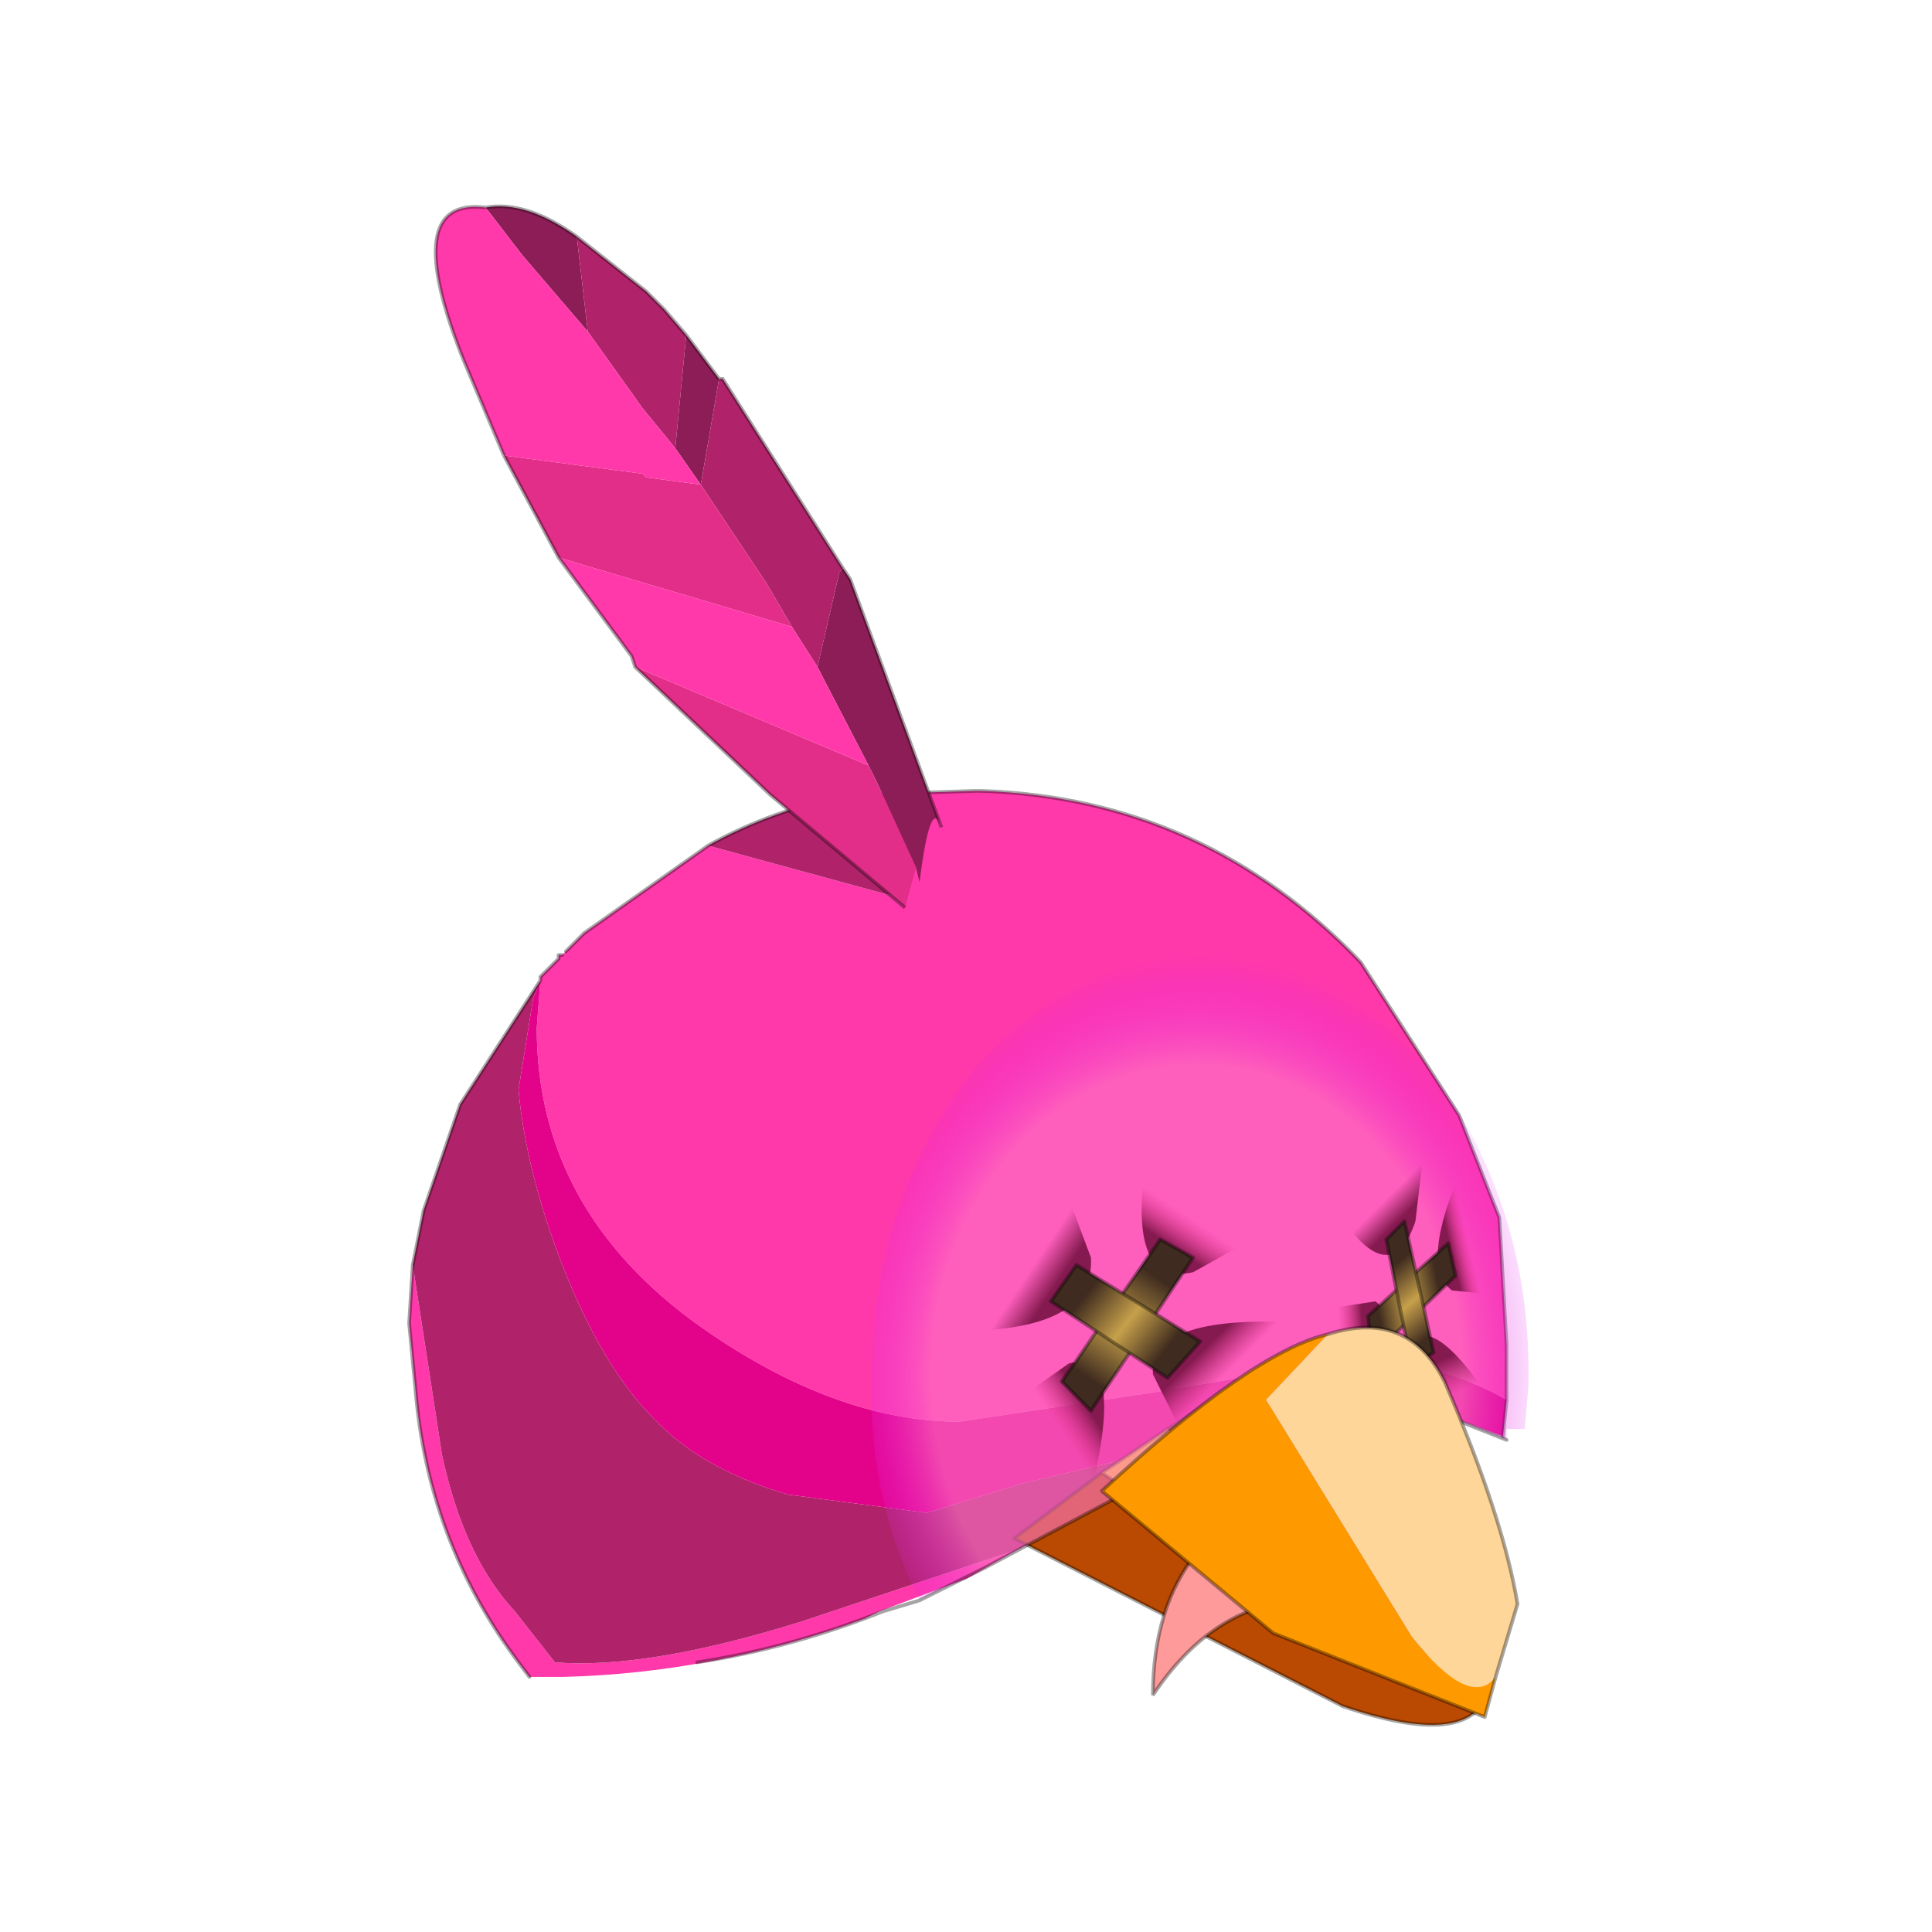 <?xml version="1.0" encoding="UTF-8" standalone="no"?>
<svg xmlns:xlink="http://www.w3.org/1999/xlink" height="440.0px" width="440.0px" xmlns="http://www.w3.org/2000/svg">
  <g transform="matrix(10.0, 0.0, 0.0, 10.0, 0.0, 0.0)">
    <use height="44.0" transform="matrix(0.909, 0.0, 0.0, 0.909, 2.0, 2.0)" width="44.0" xlink:href="#sprite0"/>
  </g>
  <defs>
    <g id="sprite0" transform="matrix(1.0, 0.0, 0.0, 1.0, 0.0, 0.0)">
      <use height="44.0" transform="matrix(1.0, 0.0, 0.0, 1.0, 0.0, 0.0)" width="44.0" xlink:href="#shape0"/>
      <use height="20.8" transform="matrix(1.827, 0.0, 0.0, 1.827, 8.05, 3.0)" width="15.35" xlink:href="#sprite1"/>
    </g>
    <g id="shape0" transform="matrix(1.0, 0.0, 0.0, 1.0, 0.0, 0.0)">
      <path d="M44.0 44.0 L0.0 44.0 0.0 0.0 44.0 0.0 44.0 44.0" fill="#43adca" fill-opacity="0.0" fill-rule="evenodd" stroke="none"/>
    </g>
    <g id="sprite1" transform="matrix(1.0, 0.0, 0.0, 1.0, 0.0, 0.0)">
      <use height="20.8" transform="matrix(1.0, 0.0, 0.0, 1.0, 0.0, 0.0)" width="15.35" xlink:href="#sprite2"/>
    </g>
    <g id="sprite2" transform="matrix(1.0, 0.0, 0.0, 1.0, 7.75, 27.6)">
      <use height="20.8" transform="matrix(1.0, 0.0, 0.0, 1.0, -7.75, -27.6)" width="15.35" xlink:href="#shape1"/>
    </g>
    <g id="shape1" transform="matrix(1.0, 0.0, 0.0, 1.0, 7.75, 27.6)">
      <path d="M-5.95 -17.05 L-5.95 -17.0 -5.95 -17.05" fill="#9b0000" fill-rule="evenodd" stroke="none"/>
      <path d="M-1.55 -19.55 L0.0 -19.6 0.1 -19.6 Q3.15 -19.5 5.3 -17.25 L6.65 -15.15 7.2 -13.75 7.3 -12.0 7.3 -11.8 7.3 -11.4 7.3 -11.25 Q6.35 -11.8 5.1 -11.8 L2.45 -11.35 -0.2 -10.95 Q-1.9 -10.95 -3.75 -12.25 -6.0 -13.85 -6.0 -16.35 L-5.95 -17.0 -5.95 -17.05 -5.7 -17.3 -5.7 -17.35 -5.65 -17.35 -5.6 -17.4 -5.35 -17.65 -3.65 -18.85 -0.9 -18.1 -1.35 -19.1 -1.55 -19.55 M0.6 -9.2 L-0.1 -8.8 -1.3 -8.35 -1.5 -8.25 Q-3.55 -7.5 -5.65 -7.45 L-6.1 -7.45 -6.25 -7.65 Q-7.45 -9.25 -7.65 -11.25 L-7.75 -12.3 -7.7 -13.1 -7.3 -10.5 Q-7.0 -9.1 -6.3 -8.35 L-5.75 -7.65 Q-4.5 -7.55 -2.4 -8.2 L0.6 -9.2" fill="#ff39aa" fill-rule="evenodd" stroke="none"/>
      <path d="M-1.55 -19.55 L-1.35 -19.1 -0.9 -18.1 -3.65 -18.85 Q-2.75 -19.35 -1.7 -19.55 L-1.55 -19.55 M3.1 -10.5 L2.7 -10.3 0.6 -9.2 -2.4 -8.2 Q-4.5 -7.55 -5.75 -7.65 L-6.3 -8.35 Q-7.0 -9.1 -7.3 -10.5 L-7.7 -13.1 -7.55 -13.85 -7.05 -15.3 -5.95 -17.0 -6.05 -16.75 -6.25 -15.5 Q-6.15 -14.4 -5.65 -13.1 -5.1 -11.7 -4.4 -11.0 -3.75 -10.3 -2.55 -9.95 L-0.65 -9.7 0.65 -10.1 2.55 -10.55 3.1 -10.5" fill="#b0236a" fill-rule="evenodd" stroke="none"/>
      <path d="M-5.95 -17.0 L-6.0 -16.35 Q-6.0 -13.85 -3.75 -12.25 -1.9 -10.95 -0.2 -10.95 L2.45 -11.35 5.1 -11.8 Q6.35 -11.8 7.3 -11.25 L7.25 -10.75 4.85 -11.65 3.1 -10.5 2.55 -10.55 0.65 -10.1 -0.65 -9.7 -2.55 -9.95 Q-3.75 -10.3 -4.4 -11.0 -5.1 -11.7 -5.65 -13.1 -6.15 -14.4 -6.25 -15.5 L-6.05 -16.75 -5.95 -17.0" fill="#e3028a" fill-rule="evenodd" stroke="none"/>
      <path d="M7.3 -11.25 L7.3 -11.4 7.3 -11.8 7.3 -12.0 7.2 -13.75 6.65 -15.15 5.3 -17.25 Q3.15 -19.5 0.1 -19.6 L0.0 -19.6 -1.55 -19.55 -1.7 -19.55 Q-2.75 -19.35 -3.65 -18.85 L-5.35 -17.65 -5.6 -17.4 M-5.65 -17.35 L-5.7 -17.35 -5.7 -17.3 -5.95 -17.05 M7.3 -11.25 L7.25 -10.75 M-6.1 -7.45 L-6.25 -7.65 Q-7.45 -9.25 -7.65 -11.25 L-7.75 -12.3 -7.7 -13.1 -7.55 -13.85 -7.05 -15.3 -5.95 -17.0 -5.95 -17.05" fill="none" stroke="#000000" stroke-linecap="round" stroke-linejoin="round" stroke-opacity="0.353" stroke-width="0.05"/>
      <path d="M5.15 -11.85 L5.7 -11.3 Q7.45 -8.2 7.05 -7.25 6.55 -7.05 5.45 -7.75 L1.75 -10.25 2.65 -10.85 5.05 -8.5 Q8.35 -5.85 5.15 -11.85" fill="#ffcc33" fill-rule="evenodd" stroke="none"/>
      <path d="M2.65 -10.85 L4.05 -11.75 5.15 -11.85 Q8.35 -5.85 5.05 -8.5 L2.65 -10.85" fill="#a94401" fill-rule="evenodd" stroke="none"/>
      <path d="M7.05 -7.25 Q6.8 -6.45 5.05 -7.05 L0.55 -9.35 1.75 -10.25 5.45 -7.75 Q6.55 -7.05 7.05 -7.25" fill="#ba4a01" fill-rule="evenodd" stroke="none"/>
      <path d="M5.15 -11.85 L5.7 -11.3 Q7.45 -8.2 7.05 -7.25 6.8 -6.45 5.05 -7.05 L0.55 -9.35 1.75 -10.25 2.65 -10.85 4.05 -11.75 5.15 -11.85 M7.05 -7.25 Q6.55 -7.05 5.45 -7.75 L1.75 -10.25" fill="none" stroke="#000000" stroke-linecap="round" stroke-linejoin="round" stroke-opacity="0.353" stroke-width="0.05"/>
      <path d="M-0.75 -8.5 Q-1.5 -10.0 -1.4 -11.75 -1.35 -14.1 0.05 -15.85 1.45 -17.35 3.2 -17.35 5.05 -17.25 6.35 -15.65 7.65 -13.8 7.6 -11.45 L7.55 -10.85 7.3 -10.85 7.3 -10.7 4.9 -11.65 2.5 -10.2 0.15 -8.95 -0.75 -8.5" fill="url(#gradient0)" fill-rule="evenodd" stroke="none"/>
      <path d="M7.3 -10.7 L4.9 -11.65 2.5 -10.2 0.15 -8.95 -0.75 -8.5 -1.25 -8.35 Q-2.5 -7.85 -3.8 -7.65" fill="none" stroke="#000000" stroke-linecap="round" stroke-linejoin="round" stroke-opacity="0.353" stroke-width="0.05"/>
      <path d="M6.55 -12.75 Q6.1 -13.1 6.7 -14.45 L7.05 -12.7 6.55 -12.75" fill="url(#gradient1)" fill-rule="evenodd" stroke="none"/>
      <path d="M4.95 -10.6 L4.85 -12.5 5.5 -12.6 Q5.95 -12.3 4.95 -10.6" fill="url(#gradient2)" fill-rule="evenodd" stroke="none"/>
      <path d="M5.45 -11.85 L5.4 -12.4 6.5 -13.4 6.6 -12.95 5.45 -11.85" fill="url(#gradient3)" fill-rule="evenodd" stroke="none"/>
      <path d="M5.45 -11.85 L5.4 -12.4 6.5 -13.4 6.6 -12.95 5.45 -11.85 Z" fill="none" stroke="#000000" stroke-linecap="round" stroke-linejoin="round" stroke-opacity="0.353" stroke-width="0.05"/>
      <path d="M6.05 -13.7 Q5.75 -12.8 5.1 -13.65 L6.15 -14.55 6.05 -13.7" fill="url(#gradient4)" fill-rule="evenodd" stroke="none"/>
      <path d="M5.85 -10.8 L5.95 -11.85 Q6.15 -12.6 7.05 -11.3 L5.85 -10.8" fill="url(#gradient5)" fill-rule="evenodd" stroke="none"/>
      <path d="M6.3 -11.9 L6.0 -11.7 5.65 -13.45 5.9 -13.7 6.3 -11.9" fill="url(#gradient6)" fill-rule="evenodd" stroke="none"/>
      <path d="M6.3 -11.9 L6.0 -11.7 5.65 -13.45 5.9 -13.7 6.3 -11.9 Z" fill="none" stroke="#000000" stroke-linecap="round" stroke-linejoin="round" stroke-opacity="0.353" stroke-width="0.05"/>
      <path d="M2.45 -7.2 Q2.45 -8.4 3.05 -9.15 L4.4 -8.5 Q3.25 -8.4 2.45 -7.2" fill="#fe9a9a" fill-rule="evenodd" stroke="none"/>
      <path d="M2.45 -7.2 Q2.45 -8.4 3.05 -9.15 L4.4 -8.5 Q3.25 -8.4 2.45 -7.2 Z" fill="none" stroke="#000000" stroke-linecap="butt" stroke-linejoin="miter" stroke-miterlimit="3.0" stroke-opacity="0.353" stroke-width="0.05"/>
      <path d="M7.15 -7.45 L7.0 -6.9 4.1 -8.05 1.75 -10.0 Q3.8 -11.9 4.85 -12.15 L4.0 -11.25 6.0 -8.0 Q6.8 -7.0 7.15 -7.45" fill="#ff9900" fill-rule="evenodd" stroke="none"/>
      <path d="M7.15 -7.45 Q6.8 -7.0 6.0 -8.0 L4.0 -11.25 4.85 -12.15 Q5.95 -12.5 6.45 -11.5 7.25 -9.65 7.45 -8.45 L7.15 -7.45" fill="#fed69a" fill-rule="evenodd" stroke="none"/>
      <path d="M4.85 -12.15 Q3.8 -11.9 1.75 -10.0 L4.1 -8.05 7.0 -6.9 7.15 -7.45 M4.85 -12.15 Q5.95 -12.5 6.45 -11.5 7.25 -9.65 7.45 -8.45 L7.15 -7.45" fill="none" stroke="#000000" stroke-linecap="round" stroke-linejoin="round" stroke-opacity="0.353" stroke-width="0.05"/>
      <path d="M-5.45 -27.2 L-5.3 -25.9 -6.2 -26.95 -6.7 -27.6 Q-6.15 -27.7 -5.45 -27.2 M-4.1 -24.3 L-3.95 -25.85 -3.5 -25.25 -3.75 -23.8 -4.1 -24.3 M-2.15 -21.3 L-1.85 -22.6 -1.8 -22.65 -1.7 -22.5 -0.45 -19.1 Q-0.6 -19.55 -0.75 -18.35 L-0.8 -18.55 -1.35 -19.75 -1.45 -19.95 -2.15 -21.3" fill="#8d1d56" fill-rule="evenodd" stroke="none"/>
      <path d="M-5.3 -25.9 L-5.45 -27.2 -4.5 -26.45 -4.25 -26.2 -3.95 -25.85 -4.1 -24.3 -4.55 -24.85 -5.3 -25.9 M-3.5 -25.25 L-3.45 -25.25 -1.8 -22.65 -1.85 -22.6 -2.15 -21.3 -2.5 -21.85 -2.85 -22.45 -3.75 -23.8 -3.5 -25.25" fill="#b0236a" fill-rule="evenodd" stroke="none"/>
      <path d="M-3.75 -23.8 L-2.85 -22.45 -2.5 -21.85 -5.7 -22.8 -6.45 -24.2 -4.55 -23.95 -4.5 -23.9 -3.75 -23.8 M-0.8 -18.55 L-0.95 -18.0 -2.8 -19.55 -4.65 -21.3 -1.45 -19.95 -1.35 -19.75 -0.8 -18.55" fill="#e22e88" fill-rule="evenodd" stroke="none"/>
      <path d="M-6.7 -27.6 L-6.2 -26.95 -5.3 -25.9 -4.55 -24.85 -4.1 -24.3 -3.75 -23.8 -4.5 -23.9 -4.55 -23.95 -6.45 -24.2 -7.0 -25.5 Q-7.9 -27.75 -6.7 -27.6 M-2.5 -21.85 L-2.15 -21.3 -1.45 -19.95 -4.65 -21.3 -4.7 -21.45 -5.7 -22.8 -2.5 -21.85" fill="#ff39aa" fill-rule="evenodd" stroke="none"/>
      <path d="M-5.45 -27.2 Q-6.15 -27.7 -6.7 -27.6 M-3.95 -25.85 L-4.25 -26.2 -4.5 -26.45 -5.45 -27.2 M-6.45 -24.2 L-7.0 -25.5 Q-7.9 -27.75 -6.7 -27.6 M-3.5 -25.25 L-3.95 -25.85 M-1.8 -22.65 L-3.45 -25.25 -3.5 -25.25 M-1.8 -22.65 L-1.7 -22.5 -0.45 -19.1 M-0.95 -18.0 L-2.8 -19.55 -4.65 -21.3 -4.7 -21.45 -5.7 -22.8 -6.45 -24.2" fill="none" stroke="#000000" stroke-linecap="butt" stroke-linejoin="miter" stroke-miterlimit="3.0" stroke-opacity="0.353" stroke-width="0.05"/>
      <path d="M3.0 -13.0 Q2.1 -12.8 2.35 -14.5 L3.9 -13.5 3.0 -13.0" fill="url(#gradient7)" fill-rule="evenodd" stroke="none"/>
      <path d="M1.5 -9.6 L0.3 -11.05 1.3 -11.75 Q2.15 -11.95 1.5 -9.6" fill="url(#gradient8)" fill-rule="evenodd" stroke="none"/>
      <path d="M1.6 -11.1 L1.2 -11.5 2.55 -13.45 3.0 -13.2 1.6 -11.1" fill="url(#gradient9)" fill-rule="evenodd" stroke="none"/>
      <path d="M1.6 -11.1 L1.2 -11.5 2.55 -13.45 3.0 -13.2 1.6 -11.1 Z" fill="none" stroke="#000000" stroke-linecap="round" stroke-linejoin="round" stroke-opacity="0.353" stroke-width="0.05"/>
      <path d="M1.6 -13.2 Q1.65 -12.25 0.0 -12.2 L1.3 -14.0 1.6 -13.2" fill="url(#gradient10)" fill-rule="evenodd" stroke="none"/>
      <path d="M2.9 -10.7 L2.45 -11.6 Q2.4 -12.45 4.6 -12.3 L2.9 -10.7" fill="url(#gradient11)" fill-rule="evenodd" stroke="none"/>
      <path d="M3.1 -12.05 L2.65 -11.55 1.05 -12.6 1.4 -13.1 3.1 -12.05" fill="url(#gradient12)" fill-rule="evenodd" stroke="none"/>
      <path d="M3.1 -12.05 L2.65 -11.55 1.05 -12.6 1.4 -13.1 3.1 -12.05 Z" fill="none" stroke="#000000" stroke-linecap="round" stroke-linejoin="round" stroke-opacity="0.353" stroke-width="0.05"/>
    </g>
    <radialGradient cx="0" cy="0" gradientTransform="matrix(0.006, 2.0E-4, -2.0E-4, 0.007, 3.05, -11.6)" gradientUnits="userSpaceOnUse" id="gradient0" r="819.2" spreadMethod="pad">
      <stop offset="0.741" stop-color="#fe78c9" stop-opacity="0.592"/>
      <stop offset="1.0" stop-color="#d907ff" stop-opacity="0.0"/>
    </radialGradient>
    <linearGradient gradientTransform="matrix(-3.0E-4, 7.0E-4, 7.0E-4, 0.003, 6.35, -13.65)" gradientUnits="userSpaceOnUse" id="gradient1" spreadMethod="pad" x1="-819.2" x2="819.2">
      <stop offset="0.0" stop-color="#e22e88" stop-opacity="0.0"/>
      <stop offset="0.361" stop-color="#841a4f"/>
    </linearGradient>
    <linearGradient gradientTransform="matrix(5.0E-4, -9.0E-4, -2.0E-4, -0.003, 5.5, -11.6)" gradientUnits="userSpaceOnUse" id="gradient2" spreadMethod="pad" x1="-819.2" x2="819.2">
      <stop offset="0.0" stop-color="#e22e88" stop-opacity="0.0"/>
      <stop offset="0.361" stop-color="#841a4f"/>
    </linearGradient>
    <linearGradient gradientTransform="matrix(5.0E-4, -4.0E-4, 2.0E-4, 0.001, 6.1, -11.95)" gradientUnits="userSpaceOnUse" id="gradient3" spreadMethod="pad" x1="-819.2" x2="819.2">
      <stop offset="0.016" stop-color="#3f2b1f"/>
      <stop offset="0.478" stop-color="#c6a04a"/>
      <stop offset="0.965" stop-color="#3f2b1f"/>
    </linearGradient>
    <linearGradient gradientTransform="matrix(4.0E-4, 4.0E-4, 0.002, -0.002, 5.45, -13.15)" gradientUnits="userSpaceOnUse" id="gradient4" spreadMethod="pad" x1="-819.2" x2="819.2">
      <stop offset="0.0" stop-color="#841a4f" stop-opacity="0.0"/>
      <stop offset="0.361" stop-color="#841a4f"/>
    </linearGradient>
    <linearGradient gradientTransform="matrix(-5.0E-4, -7.0E-4, -0.002, 9.0E-4, 6.5, -12.05)" gradientUnits="userSpaceOnUse" id="gradient5" spreadMethod="pad" x1="-819.2" x2="819.2">
      <stop offset="0.0" stop-color="#b0236a" stop-opacity="0.0"/>
      <stop offset="0.361" stop-color="#841a4f"/>
    </linearGradient>
    <linearGradient gradientTransform="matrix(-1.0E-4, -8.0E-4, 6.0E-4, -5.0E-4, 6.45, -13.0)" gradientUnits="userSpaceOnUse" id="gradient6" spreadMethod="pad" x1="-819.2" x2="819.2">
      <stop offset="0.016" stop-color="#3f2b1f"/>
      <stop offset="0.478" stop-color="#c6a04a"/>
      <stop offset="0.965" stop-color="#3f2b1f"/>
    </linearGradient>
    <linearGradient gradientTransform="matrix(-1.0E-4, 9.0E-4, 0.003, 0.002, 2.15, -13.5)" gradientUnits="userSpaceOnUse" id="gradient7" spreadMethod="pad" x1="-819.2" x2="819.2">
      <stop offset="0.0" stop-color="#e22e88" stop-opacity="0.0"/>
      <stop offset="0.361" stop-color="#841a4f"/>
    </linearGradient>
    <linearGradient gradientTransform="matrix(3.0E-4, -0.001, -0.002, -0.003, 1.9, -10.95)" gradientUnits="userSpaceOnUse" id="gradient8" spreadMethod="pad" x1="-819.2" x2="819.2">
      <stop offset="0.0" stop-color="#e22e88" stop-opacity="0.0"/>
      <stop offset="0.361" stop-color="#841a4f"/>
    </linearGradient>
    <linearGradient gradientTransform="matrix(6.0E-4, -9.0E-4, 9.0E-4, 6.0E-4, 2.65, -11.85)" gradientUnits="userSpaceOnUse" id="gradient9" spreadMethod="pad" x1="-819.2" x2="819.2">
      <stop offset="0.016" stop-color="#3f2b1f"/>
      <stop offset="0.478" stop-color="#c6a04a"/>
      <stop offset="0.965" stop-color="#3f2b1f"/>
    </linearGradient>
    <linearGradient gradientTransform="matrix(9.0E-4, -1.0E-4, 0.002, -0.003, 0.9, -12.2)" gradientUnits="userSpaceOnUse" id="gradient10" spreadMethod="pad" x1="-819.2" x2="819.2">
      <stop offset="0.0" stop-color="#841a4f" stop-opacity="0.0"/>
      <stop offset="0.361" stop-color="#841a4f"/>
    </linearGradient>
    <linearGradient gradientTransform="matrix(-0.001, -1.0E-4, -0.003, 0.003, 3.35, -12.4)" gradientUnits="userSpaceOnUse" id="gradient11" spreadMethod="pad" x1="-819.2" x2="819.2">
      <stop offset="0.0" stop-color="#b0236a" stop-opacity="0.0"/>
      <stop offset="0.361" stop-color="#841a4f"/>
    </linearGradient>
    <linearGradient gradientTransform="matrix(-7.0E-4, -5.0E-4, 8.0E-4, -0.001, 2.65, -13.05)" gradientUnits="userSpaceOnUse" id="gradient12" spreadMethod="pad" x1="-819.2" x2="819.2">
      <stop offset="0.016" stop-color="#3f2b1f"/>
      <stop offset="0.478" stop-color="#c6a04a"/>
      <stop offset="0.965" stop-color="#3f2b1f"/>
    </linearGradient>
  </defs>
</svg>

